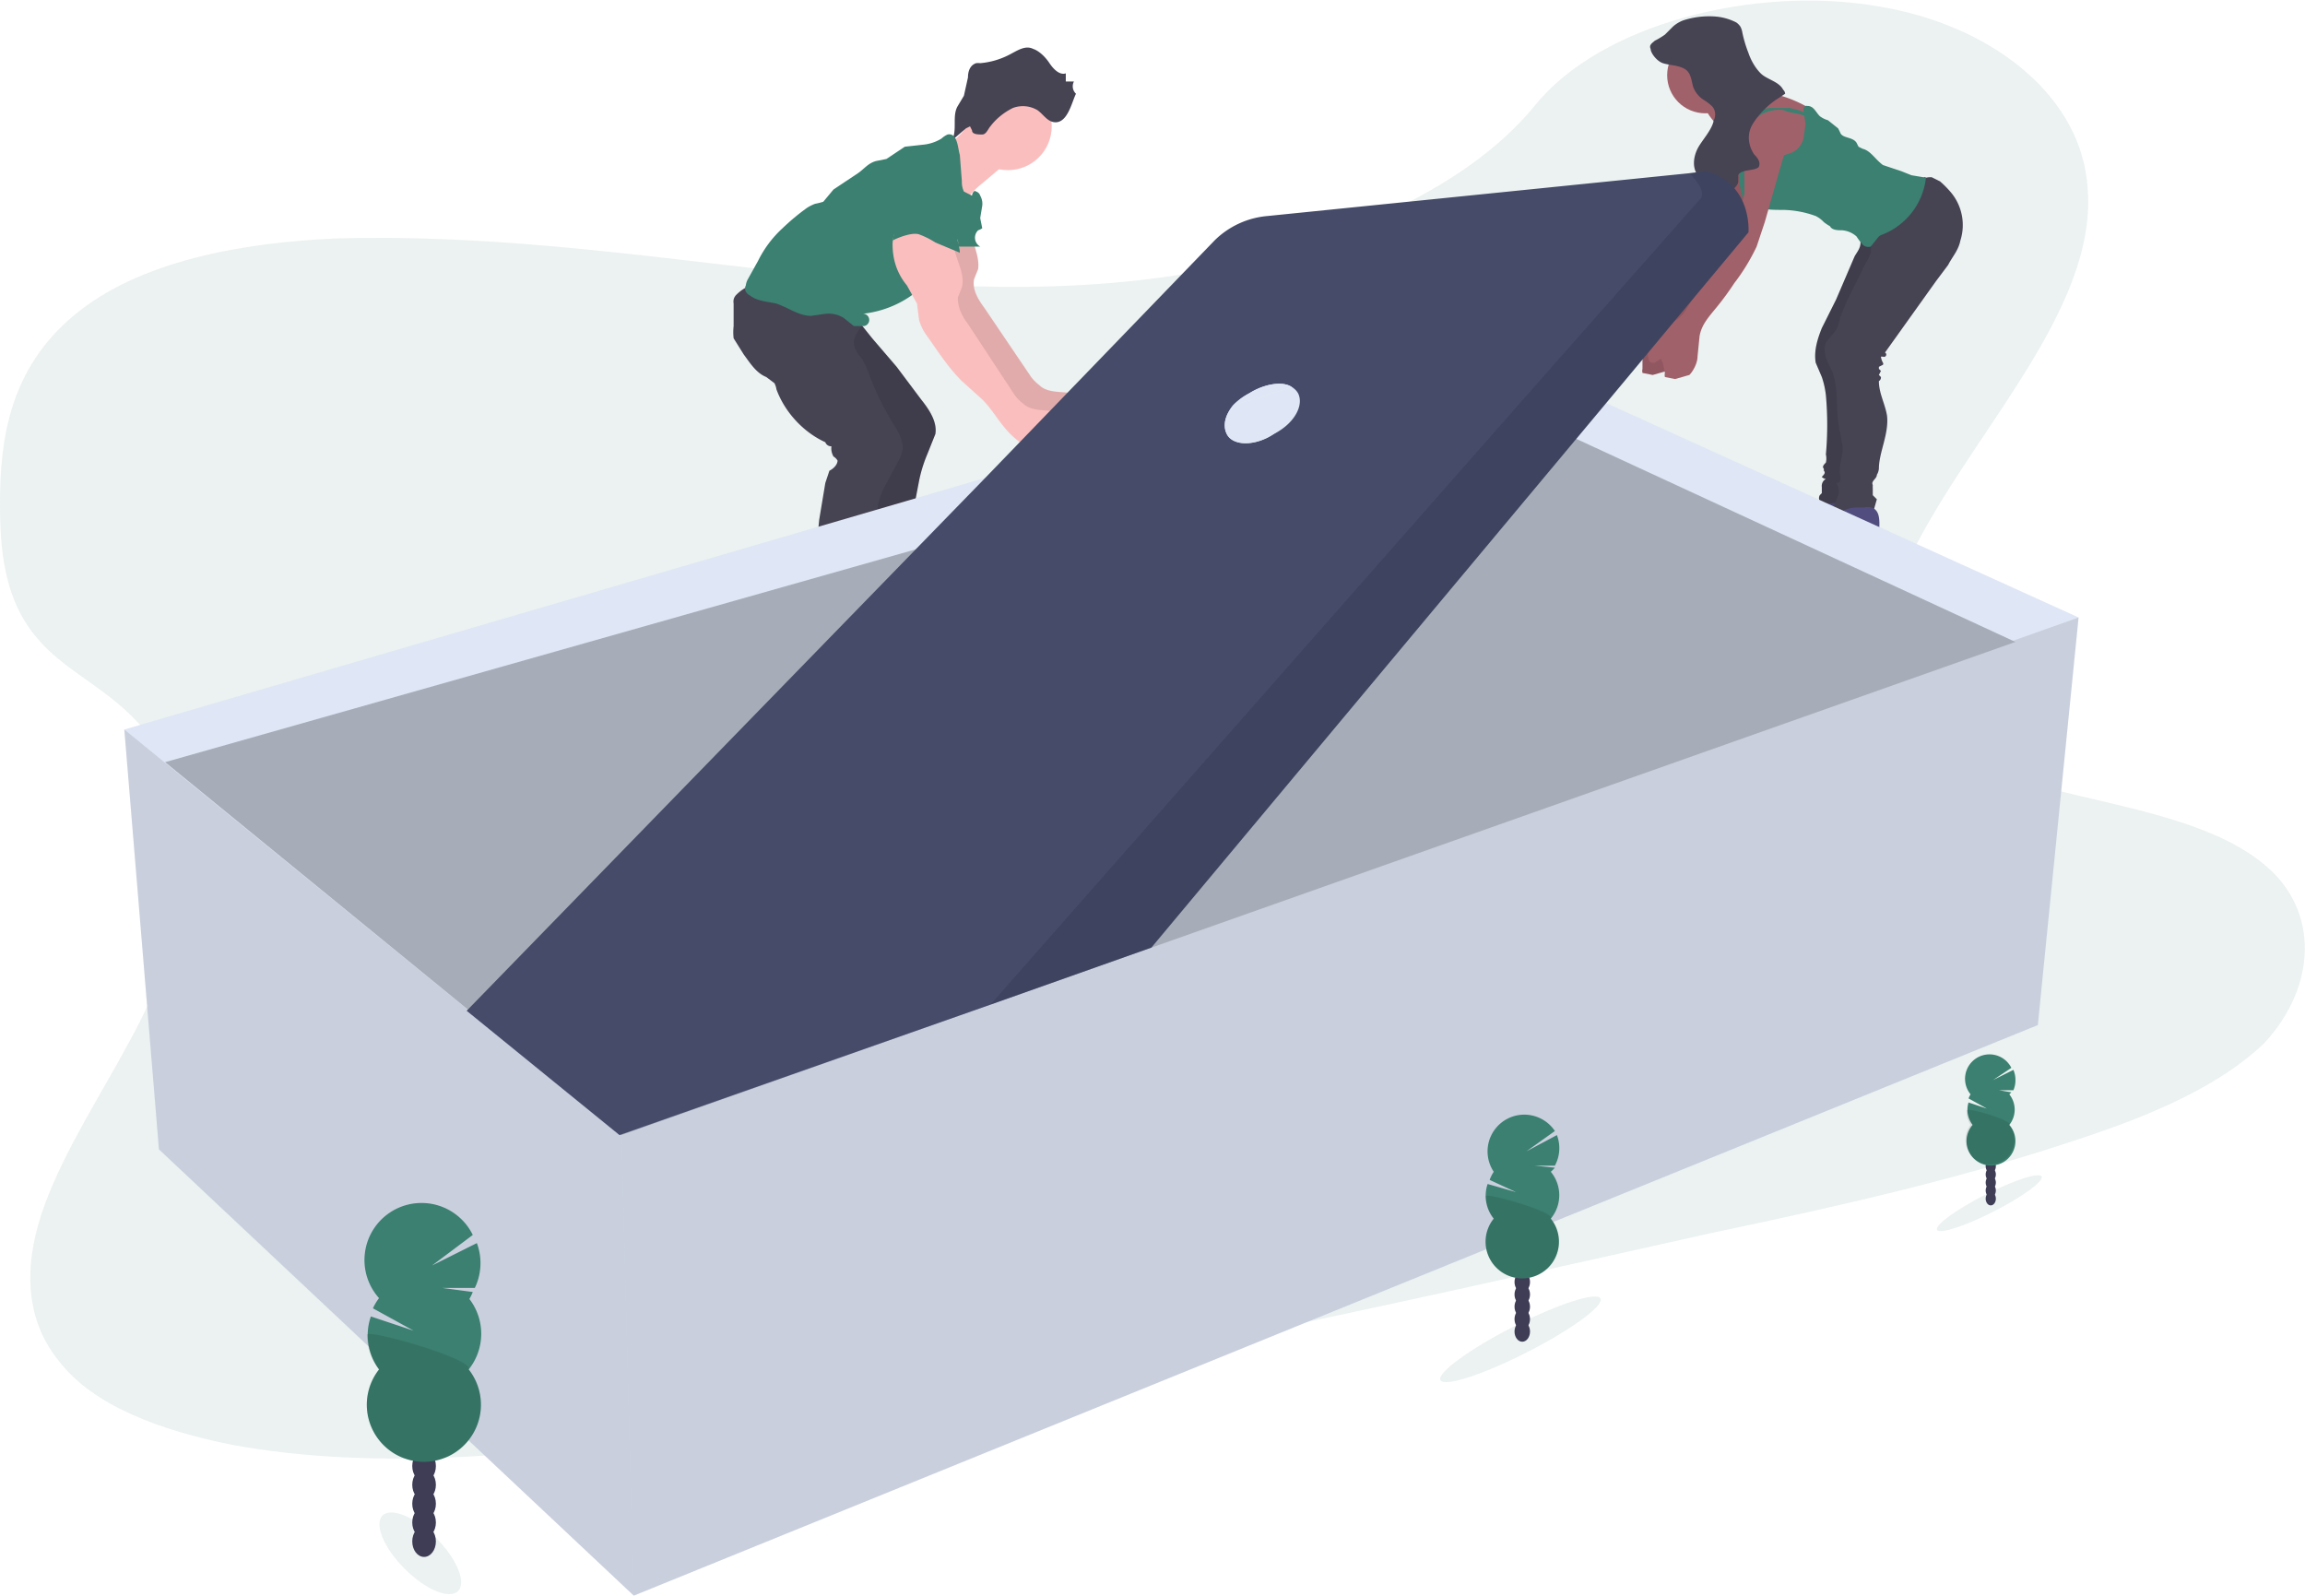 <svg data-name="Layer 1" xmlns="http://www.w3.org/2000/svg" viewBox="0 0 1131.1 783.2"><path d="M584 134c-71 12-142 6-211-2s-137-17-208-15c-46 2-97 11-129 38-31 26-36 60-36 92 0 23 2 48 19 67 11 13 29 22 42 34 47 42 33 108 2 164-14 26-31 52-41 79s-11 55 7 77c17 22 50 34 85 41 71 13 149 5 225-6 169-23 335-61 501-98 62-13 124-27 183-47 33-11 66-25 88-46 26-28 27-65 1-87-44-38-143-30-177-73-18-23-10-55 5-84 31-60 92-120 84-180-5-42-47-76-103-85-59-10-135 8-168 49-35 43-105 71-169 82z" fill="#3b8070" opacity=".1"/><path d="M855 107l-4 12a98 98 0 01-10 18 135 135 0 01-9 11c-4 5-8 9-9 15l-1 10c0 3-1 7-4 9l-7 2-5-1a4 4 0 010-2v-5l-2-2-2 2c-2 0-3 0-4-2a6 6 0 010-4 20 20 0 0110-13 30 30 0 005-3 17 17 0 004-5c10-15 19-30 26-47a35 35 0 002-9V83a56 56 0 011-18 14 14 0 012-4c3-4 9-5 13-2a13 13 0 015 10l-2 9-9 29z" fill="#a1616a"/><path d="M855 107l-4 12a98 98 0 01-10 18 135 135 0 01-9 11c-4 5-8 9-9 15l-1 10c0 3-1 7-4 9l-7 2-5-1a4 4 0 010-2v-5l-2-2-2 2c-2 0-3 0-4-2a6 6 0 010-4 20 20 0 0110-13 30 30 0 005-3 17 17 0 004-5c10-15 19-30 26-47a35 35 0 002-9V83a56 56 0 011-18 14 14 0 012-4c3-4 9-5 13-2a13 13 0 015 10l-2 9-9 29z" opacity=".1"/><path d="M913 270a13 13 0 01-6 1l-3-2a4 4 0 00-3 1l-1 1a5 5 0 01-2 0l-8 1c-4 0-7 1-11-1a4 4 0 01-2-1c0-1 0-3 2-4l4-2c3-3 3-7 5-10a27 27 0 014-5 21 21 0 013-4c4-3 7-3 11-3 3 0 5 0 7 2 3 3 2 9 2 12a91 91 0 01-2 14z" fill="#514e7f"/><path d="M913 270a13 13 0 01-6 1l-3-2a4 4 0 00-3 1l-1 1a5 5 0 01-2 0l-8 1c-4 0-7 1-11-1a4 4 0 01-2-1c0-1 0-3 2-4l4-2c3-3 3-7 5-10a27 27 0 014-5 21 21 0 013-4c4-3 7-3 11-3 3 0 5 0 7 2 3 3 2 9 2 12a91 91 0 01-2 14z" opacity=".1"/><path d="M910 113c2 0 3 3 3 6s-2 5-3 7l-9 21-7 14c-2 5-4 11-3 17l3 7a42 42 0 012 9 162 162 0 010 29 9 9 0 010 4c-1 1-2 2-1 3v1c1 1 0 2-1 3a3 3 0 002 1 4 4 0 00-2 4v3l-1 1a3 3 0 001 4 7 7 0 004 0 43 43 0 007-1 6 6 0 002-1 6 6 0 001-4 73 73 0 001-13c-1-19 0-39 1-59 0-8 2-16 6-23a124 124 0 015-11c5-8 9-17 8-27l-2-2a2 2 0 00-1 0 49 49 0 00-6 3 23 23 0 01-10 4z" fill="#464353"/><path d="M910 113c2 0 3 3 3 6s-2 5-3 7l-9 21-7 14c-2 5-4 11-3 17l3 7a42 42 0 012 9 162 162 0 010 29 9 9 0 010 4c-1 1-2 2-1 3v1c1 1 0 2-1 3a3 3 0 002 1 4 4 0 00-2 4v3l-1 1a3 3 0 001 4 7 7 0 004 0 43 43 0 007-1 6 6 0 002-1 6 6 0 001-4 73 73 0 001-13c-1-19 0-39 1-59 0-8 2-16 6-23a124 124 0 015-11c5-8 9-17 8-27l-2-2a2 2 0 00-1 0 49 49 0 00-6 3 23 23 0 01-10 4z" opacity=".1"/><path d="M943 88a9 9 0 015-1l4 2a48 48 0 015 5 25 25 0 015 24c-1 5-4 8-6 12l-6 8-25 35a1 1 0 01-1 2h-1a8 8 0 001 3 1 1 0 010 1l-2 1v1l1 1-1 2 1 1a2 2 0 01-1 2c0 6 3 11 4 17 1 9-4 18-4 26a7 7 0 01-1 3c0 2-3 3-2 5a18 18 0 000 2v3l2 2-2 7-19 1a17 17 0 010-5l2-5a6 6 0 00-1-6 2 2 0 002-1 8 8 0 000-3c-1-5 2-10 1-15l-2-11c-1-9 0-17-3-25-2-4-5-9-3-14l5-6a23 23 0 002-6c3-9 8-17 12-26a27 27 0 003-6 35 35 0 000-7 95 95 0 011-11 11 11 0 011-5 11 11 0 013-2c6-5 14-7 20-11z" fill="#464353"/><path d="M921 277a14 14 0 01-6 1l-4-2a4 4 0 00-2 1l-1 1a5 5 0 01-2 0l-8 1-11-1a4 4 0 01-2-1c-1-1 0-3 1-4l5-3c2-2 3-6 4-9a27 27 0 014-6 22 22 0 014-3c3-3 7-3 11-3 2 0 5-1 7 2s1 9 1 12a90 90 0 01-1 14z" fill="#514e7f"/><circle cx="836.8" cy="36.9" r="18.7" fill="#a1616a"/><path d="M854 43c3 2 7 2 11 2a63 63 0 0121 7 8 8 0 013 1 7 7 0 011 3 18 18 0 011 7 19 19 0 01-2 6 33 33 0 01-12 13 9 9 0 01-3 1c-2 1-5-1-7-1a12 12 0 00-7 0c-2 1-4 2-6 1a6 6 0 01-3-3 108 108 0 01-5-11 42 42 0 00-2-5c-2-4-6-7-7-11a3 3 0 01-1-2 3 3 0 012-1 33 33 0 007-6c2-2 4-5 6-5s2 2 3 4z" fill="#a1616a"/><path d="M854 81h7l18-6a10 10 0 004-3 11 11 0 002-4l1-7-1-7a2 2 0 011-2 2 2 0 011 0c3 0 4 3 6 5a12 12 0 004 2l5 4 1 2c1 3 6 2 8 5l1 2 2 1c4 1 6 5 10 8l9 3 5 2 6 1a1 1 0 011 0 2 2 0 010 1 34 34 0 01-21 27 7 7 0 00-2 1l-4 5a4 4 0 01-4-1 37 37 0 01-3-4 12 12 0 00-7-3c-2 0-5 0-6-2a22 22 0 01-3-2 14 14 0 00-4-3 49 49 0 00-16-3c-5 0-10 0-15-2a9 9 0 01-3-1 10 10 0 01-2-4 29 29 0 01-1-15z" fill="#3b8070"/><path d="M878 53h-9a12 12 0 00-11 8 2 2 0 000 1 1 1 0 001 1 21 21 0 012-4 12 12 0 016-4 16 16 0 018-1l3 1 5 1 3 1 2 1v-1a7 7 0 00-3-2 28 28 0 00-7-2z" fill="#3b8070"/><path d="M866 109l-4 12a98 98 0 01-11 18 135 135 0 01-8 11c-4 5-8 9-9 15l-1 10c0 3-2 7-4 9l-7 2-5-1a4 4 0 010-2l-1-5-1-2-3 2c-1 0-3 0-3-2a6 6 0 010-4 20 20 0 0110-13 31 31 0 005-3 17 17 0 004-5c9-15 19-30 25-47a35 35 0 003-9V85a56 56 0 011-18 14 14 0 012-4c3-4 9-5 13-2a13 13 0 015 10l-3 10-8 28z" fill="#a1616a"/><path d="M810 24c-1-2 1-3 2-4a39 39 0 005-3l4-4a16 16 0 015-3 41 41 0 0113-2c5 0 9 1 13 3a8 8 0 012 2 9 9 0 011 3 61 61 0 003 10c1 3 3 7 6 10s9 4 11 8a3 3 0 011 2l-3 2c-5 3-10 8-13 13s-2 11 1 15c2 2 3 4 2 6-2 2-9 1-10 4v3c0 2-3 5-7 6l-11 2a10 10 0 010-7 3 3 0 000-2 4 4 0 00-1-1c-4-4-3-10-1-14s7-9 8-14c1-2 1-5-1-7a24 24 0 00-4-3 13 13 0 01-5-6c-1-3-1-7-4-9s-8-2-11-3-6-5-6-7z" fill="#464353"/><path d="M476 108c-1 8 5 16 4 24l-2 5c-1 5 2 10 5 14l23 34a22 22 0 004 4c4 4 11 3 16 4a29 29 0 0112 5 1 1 0 010 1 10 10 0 01-8 4v3l4 3a4 4 0 01-1 2 7 7 0 01-4 3c-8 3-17-2-23-8l-16-19-10-9c-7-7-12-14-17-22a24 24 0 01-4-8l-1-8-6-9c-4-6-6-12-6-19s5-14 12-17a10 10 0 016 0l7 5 4 5a12 12 0 013 4 4 4 0 01-1 4" fill="#fbbebe"/><path d="M476 108c-1 8 5 16 4 24l-2 5c-1 5 2 10 5 14l23 34a22 22 0 004 4c4 4 11 3 16 4a29 29 0 0112 5 1 1 0 010 1 10 10 0 01-8 4v3l4 3a4 4 0 01-1 2 7 7 0 01-4 3c-8 3-17-2-23-8l-16-19-10-9c-7-7-12-14-17-22a24 24 0 01-4-8l-1-8-6-9c-4-6-6-12-6-19s5-14 12-17a10 10 0 016 0l7 5 4 5a12 12 0 013 4 4 4 0 01-1 4" opacity=".1"/><path d="M458 318c5 4 12 4 18 3l2 1c1 1 0 2-1 3a26 26 0 01-12 5 79 79 0 01-11 1l-32-1a4 4 0 01-2-1 3 3 0 01-1-2c-1-3 0-6 3-7l7-4 9-4 8-3c5 0 9 7 12 9z" fill="#3f3d56"/><path d="M458 318c5 4 12 4 18 3l2 1c1 1 0 2-1 3a26 26 0 01-12 5 79 79 0 01-11 1l-32-1a4 4 0 01-2-1 3 3 0 01-1-2c-1-3 0-6 3-7l7-4 9-4 8-3c5 0 9 7 12 9z" opacity=".1"/><path d="M452 196c4 5 8 11 7 17l-4 10a68 68 0 00-4 13l-4 21c-1 7 4 29 4 37l2 5 1 2a3 3 0 010 2c-2 5-6 8-11 11s-17 5-23 5a4 4 0 01-2 0 4 4 0 01-1-2c-4-7 0-33 0-42l-2-20 2-17a402 402 0 00-11-60l-6-8a36 36 0 01-7-26l14 4a45 45 0 0113 8l8 10 12 14 12 16z" fill="#464353"/><path d="M452 196c4 5 8 11 7 17l-4 10a68 68 0 00-4 13l-4 20c-1 8 4 30 4 38l2 5 1 2a3 3 0 010 2c-2 5-6 8-11 10s-17 4-23 4a4 4 0 01-2 0 4 4 0 01-1-2c-4-7 0-32 0-40l-2-21 2-16a398 398 0 00-11-60l-6-8a36 36 0 01-7-26l14 3a45 45 0 0113 9l8 10 12 14 12 16z" opacity=".1"/><circle cx="494.6" cy="62" r="21.5" fill="#fbbebe"/><path d="M475 61a28 28 0 01-18 13l2 5c3 11 6 21 14 28-1-3 0-7 2-10a39 39 0 017-7l13-11a3 3 0 001-1 3 3 0 000-3c-2-4-7-8-10-11a34 34 0 01-5-6c-3-3-4 0-6 3z" fill="#fbbebe"/><path d="M523 40v-4c-3 1-6-2-8-5s-5-6-8-7c-4-2-8 1-12 3a38 38 0 01-14 4 9 9 0 00-2 0c-3 1-4 4-4 7l-2 9-3 5c-3 5 0 12-3 17l7-6 2-1 1 2c0 2 3 2 5 2s3-3 4-4c3-4 7-7 11-9a14 14 0 0112 1c3 2 5 6 9 6 6 0 8-10 10-14a5 5 0 01-1-6h-4z" fill="#464353"/><path d="M433 318a23 23 0 0016 6c1 0 3 0 3 2a2 2 0 010 1 14 14 0 01-8 6l-10 1-9-1h-6l-5-1a73 73 0 00-14-1h-3v-4-9c1-5 5-8 10-10 4-2 11-3 15-1 5 3 7 8 11 11z" fill="#3f3d56"/><path d="M424 157c-1 4-5 7-5 11 0 3 2 6 4 8a58 58 0 014 9 137 137 0 0012 24c2 3 4 7 4 11a17 17 0 01-2 6l-7 13a38 38 0 00-3 8l-1 8c-1 8-5 16-3 24l2 1c-3 4-4 8-4 13v7a8 8 0 00-1 3v2c0 2-1 3-3 4l-6 1-9 6a19 19 0 01-10 3 3 3 0 01-1 0 2 2 0 01-1-2 10 10 0 013-9 4 4 0 002-1 4 4 0 000-2 119 119 0 010-21 33 33 0 001-7l-1-6 2-6 1-10 3-18 2-6c2-1 4-3 4-5a6 6 0 00-2-2 8 8 0 01-1-5 3 3 0 01-3-2c-11-5-20-15-24-26a9 9 0 00-1-3l-4-3c-5-2-8-7-11-11l-5-8a27 27 0 010-6v-11a6 6 0 010-2 5 5 0 011-2 20 20 0 0111-6h9l16-2c9 1 17 7 21 15 1 2 3 5 6 5z" fill="#464353"/><path d="M472 89a11 11 0 001 5l4 2c0-1 1-3 2-2a3 3 0 012 2 8 8 0 011 5l-1 6 1 5a8 8 0 01-2 1 5 5 0 001 8h-17l-2 8a51 51 0 01-39 25 3 3 0 011 6h-5l-5-4a14 14 0 00-9-2l-7 1c-6 0-11-4-17-6-4-1-9-1-13-4-2-1-3-3-2-5a8 8 0 011-3l5-9a54 54 0 0112-16 109 109 0 0112-10 21 21 0 014-2 34 34 0 004-1l5-6 12-8c3-2 5-5 9-6l5-1 9-6 9-1a21 21 0 009-3 11 11 0 013-2c5-1 5 7 6 10l1 13z" fill="#3b8070"/><path d="M468 117c-1 8 6 16 4 24l-2 5c0 5 2 9 5 13l23 35a21 21 0 004 4c4 4 11 3 17 4a29 29 0 0111 5 1 1 0 010 1 10 10 0 01-8 4c-1 1 0 2 1 3s3 1 3 3a4 4 0 01-1 2 7 7 0 01-4 3c-8 3-16-2-23-8s-10-13-16-19l-10-9c-7-7-12-15-17-22a24 24 0 01-4-8l-1-8-5-9c-5-6-7-13-7-20s5-14 12-16a10 10 0 016 0l7 5 4 5a12 12 0 013 4 4 4 0 01-1 4" fill="#fbbebe"/><path d="M456 83c3 1 7 1 9 3a12 12 0 012 4c2 4 4 8 4 13l-1 11c-1 3 1 7 1 10l-12-5a41 41 0 00-8-4c-3-1-9 1-13 3l2-9a10 10 0 00-1-3 18 18 0 00-2-3 12 12 0 011-14c3-4 8-5 13-5a54 54 0 019-1" fill="#3b8070"/><path fill="#dfe6f5" d="M1020 303l-20 200-689 280L78 564 61 358l657-192 302 137z"/><path opacity=".1" d="M311 783L78 564 61 358l244 199 6 226z"/><path opacity=".1" d="M1020 303l-20 200-689 280-6-226 715-254z"/><path fill="#a7adb8" d="M81 374l642-182 266 123-684 242L81 374z"/><path d="M837 84l-8 1-207 21a42 42 0 00-26 12L483 235 229 496l75 61 182-64 79-28 223-267 70-84s2-24-21-30zM625 213c-9 6-20 6-23 0-2-4-1-9 3-14a31 31 0 018-6c8-5 17-6 21-3a8 8 0 013 3c3 6-2 15-12 20z" fill="#454b69"/><path d="M837 84l-8 1c10 10 5 13 5 13l-76 86-272 309 79-28 223-267 70-84s2-24-21-30z" opacity=".1"/><path d="M613 193a31 31 0 00-8 6l29-9c-4-3-13-2-21 3z" fill="#dfe6f5"/><path d="M602 213c3 6 14 6 23 0s15-14 11-20a8 8 0 00-2-3l-29 9c-4 5-5 10-3 14z" fill="#dfe6f5"/><ellipse cx="781.2" cy="716.6" rx="44.1" ry="7.1" transform="rotate(-27 640 760)" fill="#3b8070" opacity=".1"/><ellipse cx="747" cy="653.4" rx="3.8" ry="5" fill="#3f3d56"/><ellipse cx="747" cy="647.3" rx="3.8" ry="5" fill="#3f3d56"/><ellipse cx="747" cy="641.2" rx="3.8" ry="5" fill="#3f3d56"/><ellipse cx="747" cy="635.2" rx="3.8" ry="5" fill="#3f3d56"/><ellipse cx="747" cy="629.1" rx="3.8" ry="5" fill="#3f3d56"/><ellipse cx="747" cy="623" rx="3.8" ry="5" fill="#3f3d56"/><ellipse cx="747" cy="616.9" rx="3.8" ry="5" fill="#3f3d56"/><path d="M761 575a19 19 0 002-2l-10-1h10a18 18 0 001-15l-15 8 14-10a18 18 0 10-30 20 18 18 0 00-2 4l13 6-14-4a18 18 0 003 17 18 18 0 1028 0 18 18 0 000-23z" fill="#3b8070"/><path d="M729 587a18 18 0 004 11 18 18 0 1028 0c3-3-32-13-32-11z" opacity=".1"/><ellipse cx="1011.2" cy="649.8" rx="28.8" ry="4.6" transform="rotate(-27 870 693)" fill="#3b8070" opacity=".1"/><ellipse cx="976.9" cy="588.2" rx="2.5" ry="3.3" fill="#3f3d56"/><ellipse cx="976.9" cy="584.2" rx="2.5" ry="3.3" fill="#3f3d56"/><ellipse cx="976.9" cy="580.3" rx="2.5" ry="3.3" fill="#3f3d56"/><ellipse cx="976.9" cy="576.3" rx="2.5" ry="3.3" fill="#3f3d56"/><ellipse cx="976.9" cy="572.3" rx="2.5" ry="3.3" fill="#3f3d56"/><ellipse cx="976.9" cy="568.3" rx="2.5" ry="3.3" fill="#3f3d56"/><ellipse cx="976.9" cy="564.4" rx="2.5" ry="3.3" fill="#3f3d56"/><path d="M986 537a11 11 0 001-1l-6-1h7a12 12 0 001-5 12 12 0 00-1-5l-10 5 9-6a12 12 0 10-20 13 12 12 0 00-1 2l9 5-9-3a12 12 0 002 11 12 12 0 1018 0 12 12 0 000-15z" fill="#3b8070"/><path d="M965 545a12 12 0 002 7 12 12 0 1019 0c2-2-21-9-21-7z" opacity=".1"/><ellipse cx="240.7" cy="820.6" rx="10.8" ry="26.2" transform="rotate(-45 153 833)" fill="#3b8070" opacity=".1"/><ellipse cx="208.1" cy="756.4" rx="5.8" ry="7.6" fill="#3f3d56"/><ellipse cx="208.1" cy="747.1" rx="5.8" ry="7.6" fill="#3f3d56"/><ellipse cx="208.1" cy="737.9" rx="5.8" ry="7.6" fill="#3f3d56"/><ellipse cx="208.1" cy="728.6" rx="5.8" ry="7.6" fill="#3f3d56"/><ellipse cx="208.1" cy="719.4" rx="5.8" ry="7.6" fill="#3f3d56"/><ellipse cx="208.1" cy="710.1" rx="5.8" ry="7.6" fill="#3f3d56"/><ellipse cx="208.1" cy="700.8" rx="5.8" ry="7.6" fill="#3f3d56"/><path d="M230 638a28 28 0 002-4l-15-2h16a28 28 0 001-22l-22 11 20-15a28 28 0 10-46 31 27 27 0 00-3 5l20 11-21-7a28 28 0 004 26 28 28 0 1044 0 28 28 0 000-35z" fill="#3b8070"/><path d="M180 655a28 28 0 006 17 28 28 0 1044 0c3-5-50-20-50-17z" opacity=".1"/></svg>